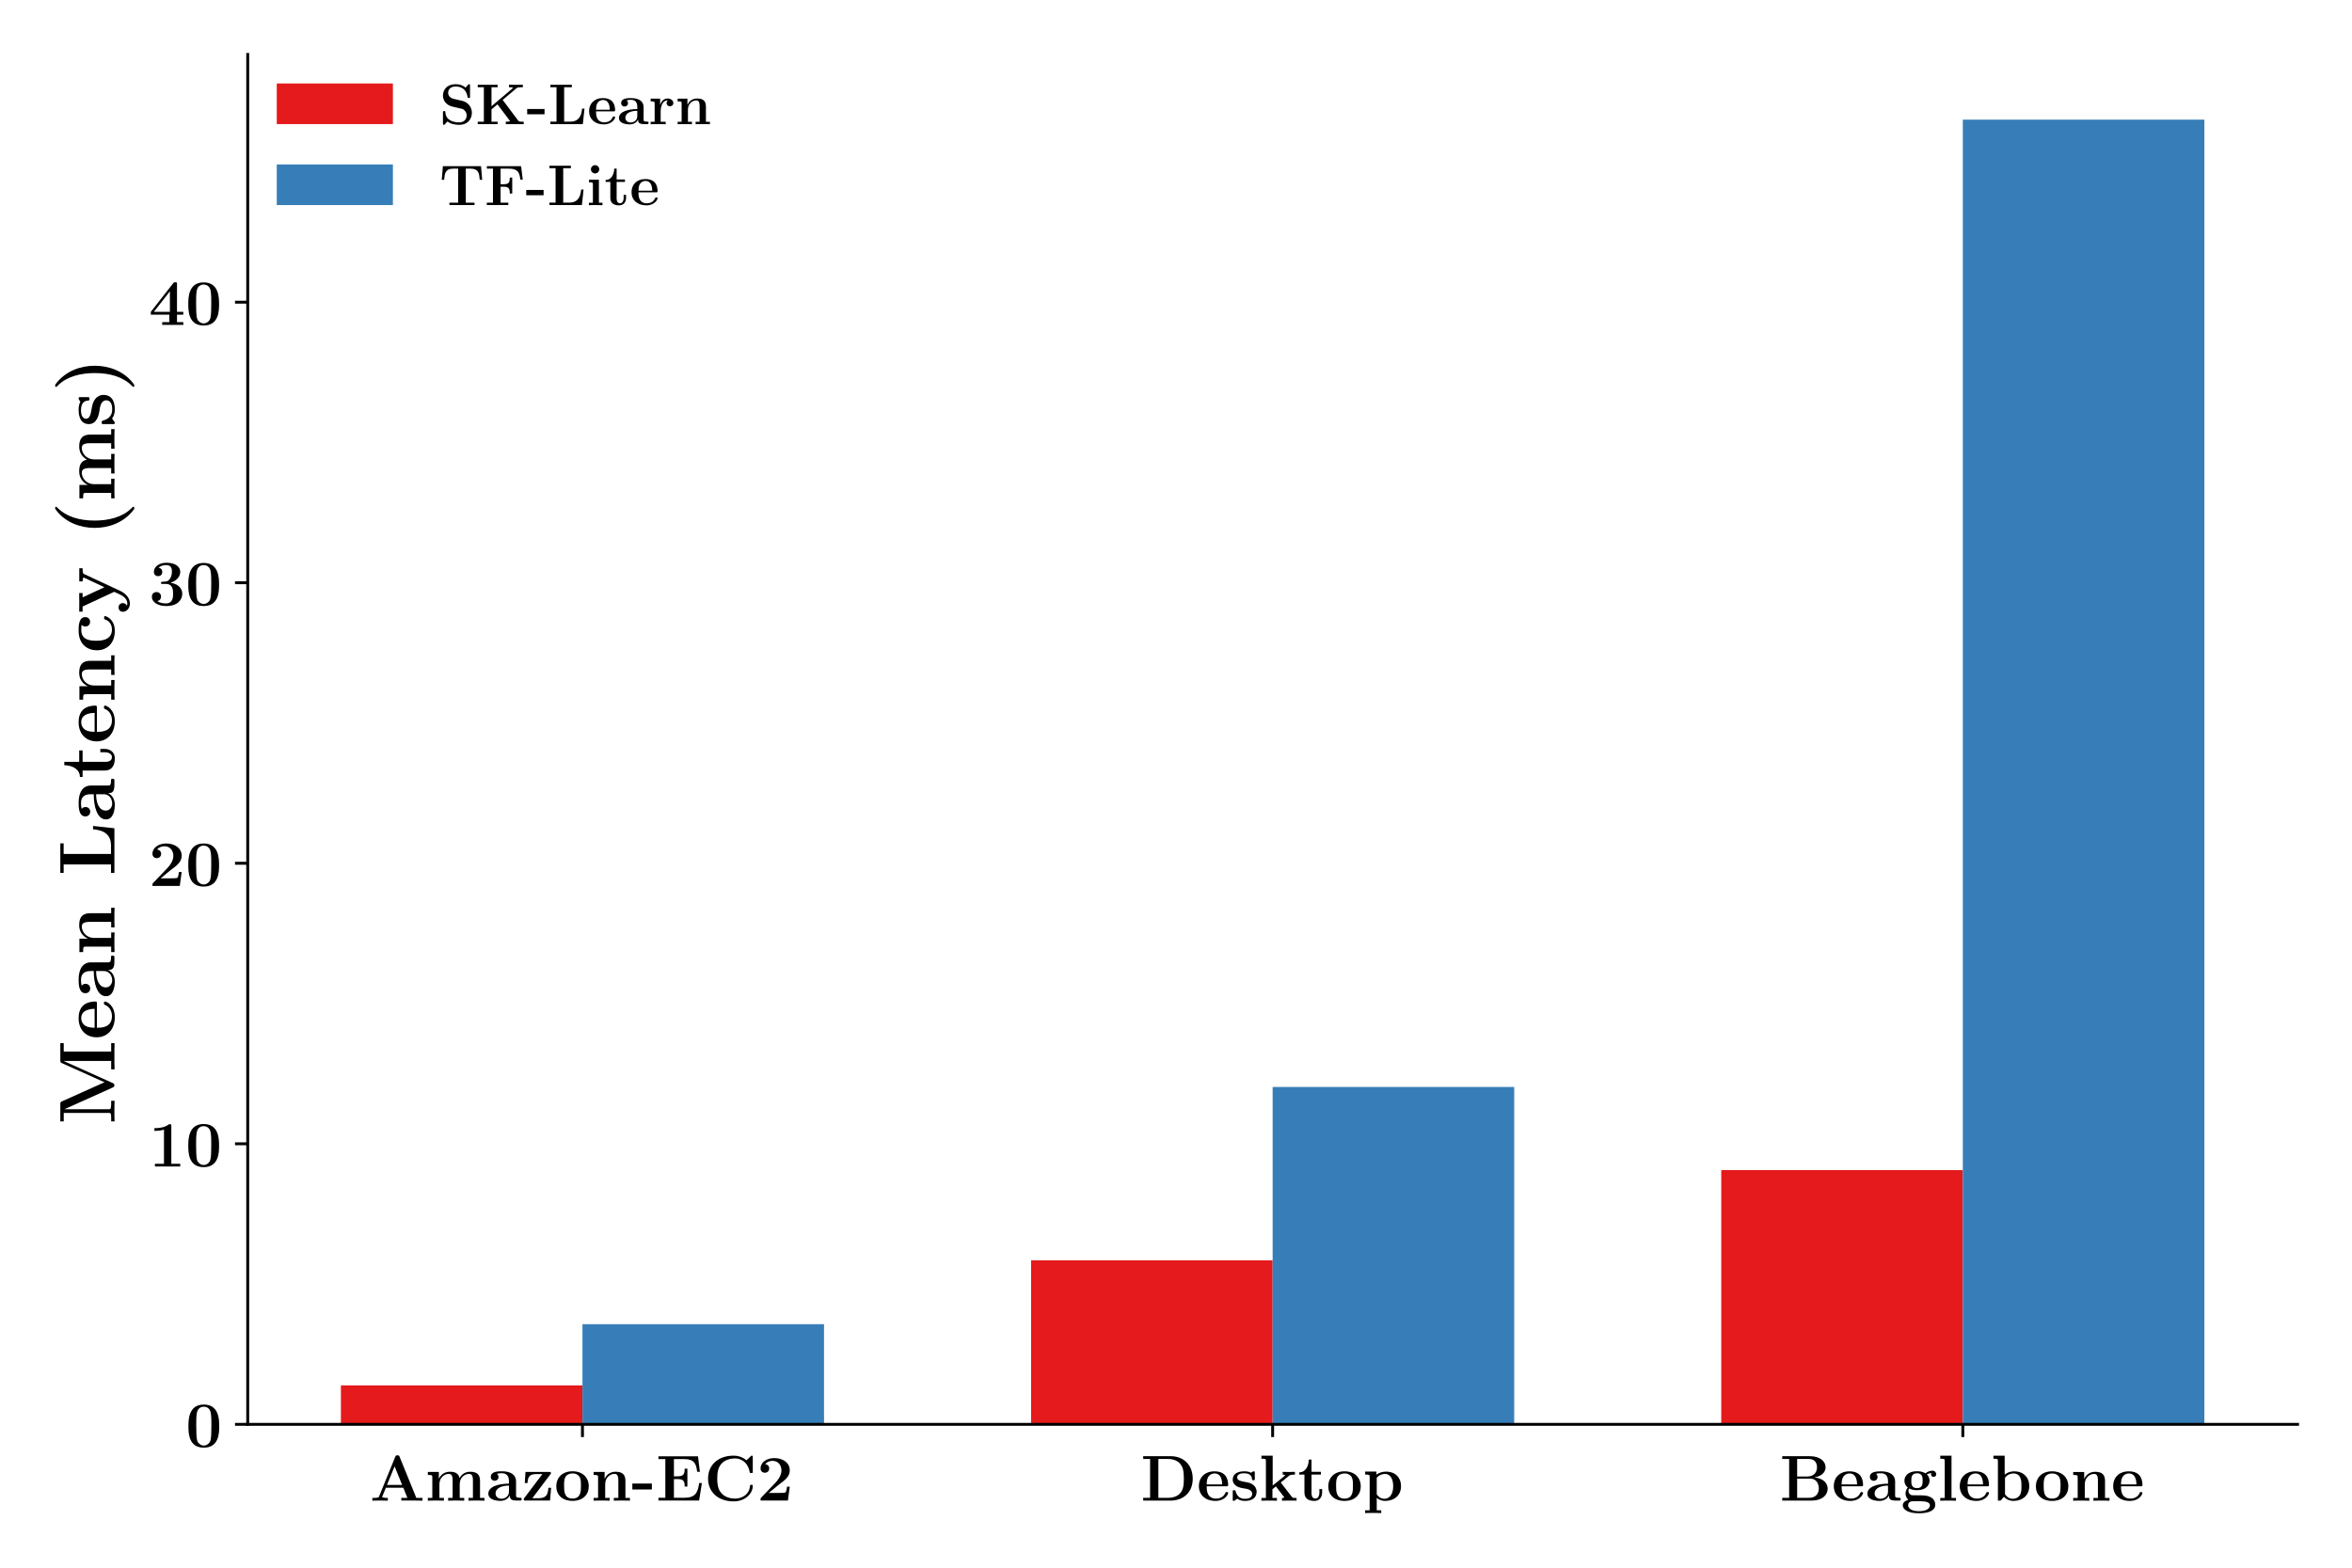 <?xml version="1.0" encoding="utf-8" standalone="no"?>
<!DOCTYPE svg PUBLIC "-//W3C//DTD SVG 1.1//EN"
  "http://www.w3.org/Graphics/SVG/1.1/DTD/svg11.dtd">
<!-- Created with matplotlib (https://matplotlib.org/) -->
<svg height="432pt" version="1.1" viewBox="0 0 648 432" width="648pt" xmlns="http://www.w3.org/2000/svg" xmlns:xlink="http://www.w3.org/1999/xlink">
 <defs>
  <style type="text/css">
*{stroke-linecap:butt;stroke-linejoin:round;}
  </style>
 </defs>
 <g id="figure_1">
  <g id="patch_1">
   <path d="M 0 432 
L 648 432 
L 648 0 
L 0 0 
z
" style="fill:none;"/>
  </g>
  <g id="axes_1">
   <g id="patch_2">
    <path d="M 68.25 392.499 
L 633 392.499 
L 633 15 
L 68.25 15 
z
" style="fill:none;"/>
   </g>
   <g id="patch_3">
    <path clip-path="url(#p02c8707dd8)" d="M 93.92 392.499 
L 160.473 392.499 
L 160.473 381.772 
L 93.92 381.772 
z
" style="fill:#e41a1c;"/>
   </g>
   <g id="patch_4">
    <path clip-path="url(#p02c8707dd8)" d="M 284.072 392.499 
L 350.625 392.499 
L 350.625 347.297 
L 284.072 347.297 
z
" style="fill:#e41a1c;"/>
   </g>
   <g id="patch_5">
    <path clip-path="url(#p02c8707dd8)" d="M 474.223 392.499 
L 540.777 392.499 
L 540.777 322.433 
L 474.223 322.433 
z
" style="fill:#e41a1c;"/>
   </g>
   <g id="patch_6">
    <path clip-path="url(#p02c8707dd8)" d="M 160.473 392.499 
L 227.027 392.499 
L 227.027 364.908 
L 160.473 364.908 
z
" style="fill:#377eb8;"/>
   </g>
   <g id="patch_7">
    <path clip-path="url(#p02c8707dd8)" d="M 350.625 392.499 
L 417.178 392.499 
L 417.178 299.534 
L 350.625 299.534 
z
" style="fill:#377eb8;"/>
   </g>
   <g id="patch_8">
    <path clip-path="url(#p02c8707dd8)" d="M 540.777 392.499 
L 607.33 392.499 
L 607.33 32.976 
L 540.777 32.976 
z
" style="fill:#377eb8;"/>
   </g>
   <g id="matplotlib.axis_1">
    <g id="xtick_1">
     <g id="line2d_1">
      <defs>
       <path d="M 0 0 
L 0 3.5 
" id="me85b1cc485" style="stroke:#000000;stroke-width:0.8;"/>
      </defs>
      <g>
       <use style="stroke:#000000;stroke-width:0.8;" x="160.473" xlink:href="#me85b1cc485" y="392.499"/>
      </g>
     </g>
     <g id="text_1">
      <!-- \textbf{\textbf{Amazon-EC2}} -->
      <defs>
       <path d="M 45.797 67.203 
C 45.094 69 44.906 69.5 42.5 69.5 
C 40 69.5 39.797 69 39.094 67.203 
L 14.297 6.453 
C 13.594 4.859 13.594 4.672 10.797 4.359 
C 8.297 4.062 7.906 4.062 5.703 4.062 
L 3.906 4.062 
L 3.906 -0.203 
C 6.5 0 12.5 0 15.406 0 
C 18.094 0 25.406 0 27.703 -0.203 
L 27.703 4.062 
C 25.5 4.062 21.703 4.062 18.906 5.172 
C 19.203 6.094 19.203 6.281 19.406 6.688 
L 24.703 19.719 
L 51.5 19.719 
L 57.797 4.062 
L 48.406 4.062 
L 48.406 0 
C 51.594 0 61.297 0 65.094 0 
C 68.297 0 78.5 0 81 -0.203 
L 81 4.062 
L 71.5 4.062 
z
M 38.094 52.609 
L 49.703 24 
L 26.406 24 
z
" id="CMBX12-65"/>
       <path d="M 84.406 30.062 
C 84.406 39.156 80.5 44.281 69.297 44.281 
C 59.203 44.281 54.5 37.609 52.906 34.469 
C 51.297 42.812 44.5 44.281 38.094 44.281 
C 28.5 44.281 23.297 38.203 21.203 33.484 
L 21.094 33.484 
L 21.094 44 
L 4.203 44 
L 4.203 39.328 
C 10.406 39.328 11.094 39.328 11.094 35.469 
L 11.094 4.062 
L 4.203 4.062 
L 4.203 -0.203 
C 6.5 0 13.703 0 16.5 0 
C 19.297 0 26.594 0 28.906 -0.203 
L 28.906 4.062 
L 22 4.062 
L 22 25.109 
C 22 35.875 30.094 41 36.406 41 
C 40.094 41 42.297 38.828 42.297 31.141 
L 42.297 4.062 
L 35.406 4.062 
L 35.406 -0.203 
C 37.703 0 44.906 0 47.703 0 
C 50.5 0 57.797 0 60.094 -0.203 
L 60.094 4.062 
L 53.203 4.062 
L 53.203 25.109 
C 53.203 35.875 61.297 41 67.594 41 
C 71.297 41 73.5 38.828 73.5 31.141 
L 73.5 4.062 
L 66.594 4.062 
L 66.594 -0.203 
C 68.906 0 76.094 0 78.906 0 
C 81.703 0 89 0 91.297 -0.203 
L 91.297 4.062 
L 84.406 4.062 
z
" id="CMBX12-109"/>
       <path d="M 46 29.656 
C 46 38.812 38.703 44.984 24.594 44.984 
C 19 44.984 7.203 44.984 7.203 36.469 
C 7.203 32.203 10.406 30.391 13.094 30.391 
C 16.094 30.391 19 32.484 19 36.297 
C 19 38.203 18.297 39.984 16.594 41.094 
C 19.906 42 22.297 42 24.203 42 
C 31 42 35.094 38.203 35.094 29.984 
L 35.094 25.984 
C 19.297 25.984 3.406 21.594 3.406 10.562 
C 3.406 1.484 15 -0.5 21.906 -0.5 
C 29.594 -0.5 34.5 3.641 36.5 7.969 
C 36.5 4.281 36.5 0 46.594 0 
L 51.703 0 
C 53.797 0 54.594 0 54.594 2.266 
C 54.594 4.266 53.703 4.266 52.297 4.266 
C 46 4.266 46 5.844 46 8.156 
z
M 35.094 13.781 
C 35.094 4.547 26.703 2.781 23.5 2.781 
C 18.594 2.781 14.5 6.094 14.5 10.719 
C 14.5 19.891 25.297 23 35.094 23 
z
" id="CMBX12-97"/>
       <path d="M 44 40.234 
C 44.906 41.312 44.906 41.516 44.906 42.109 
C 44.906 44 43.906 44 42 44 
L 5.797 44 
L 4.703 26.953 
L 8.906 26.953 
C 9.5 36.359 11.703 40.719 22.797 40.719 
L 31.797 40.719 
L 4 3.953 
C 3.094 2.875 3.094 2.688 3.094 1.984 
C 3.094 0 4 0 6 0 
L 43.5 0 
L 45.203 19.625 
L 41 19.625 
C 40.203 9.125 38 3.578 25.406 3.578 
L 16.297 3.578 
z
" id="CMBX12-122"/>
       <path d="M 53 21.797 
C 53 35.188 43.797 45 28.094 45 
C 11.797 45 3.094 34.688 3.094 21.797 
C 3.094 8.828 12.297 -0.5 28 -0.5 
C 44.297 -0.5 53 9.312 53 21.797 
z
M 28.094 3.078 
C 15.094 3.078 15.094 14.672 15.094 22.797 
C 15.094 27.453 15.094 32.406 17 35.984 
C 19.203 39.938 23.703 41.719 28 41.719 
C 33.703 41.719 37.297 39.047 39 36.281 
C 41 32.703 41 27.547 41 22.797 
C 41 14.562 41 3.078 28.094 3.078 
z
" id="CMBX12-111"/>
       <path d="M 53.094 30.062 
C 53.094 39.453 49 44.281 38 44.281 
C 30.797 44.281 24.594 40.859 21.203 33.484 
L 21.094 33.484 
L 21.094 44 
L 4.203 44 
L 4.203 39.328 
C 10.406 39.328 11.094 39.328 11.094 35.469 
L 11.094 4.062 
L 4.203 4.062 
L 4.203 -0.203 
C 6.5 0 13.703 0 16.5 0 
C 19.297 0 26.594 0 28.906 -0.203 
L 28.906 4.062 
L 22 4.062 
L 22 25.109 
C 22 35.766 30 41 36.406 41 
C 40.094 41 42.203 38.641 42.203 31.141 
L 42.203 4.062 
L 35.297 4.062 
L 35.297 -0.203 
C 37.594 0 44.797 0 47.594 0 
C 50.406 0 57.703 0 60 -0.203 
L 60 4.062 
L 53.094 4.062 
z
" id="CMBX12-110"/>
       <path d="M 31.203 17 
L 31.203 26.141 
L 1.203 26.141 
L 1.203 17 
z
" id="CMBX12-45"/>
       <path d="M 70.594 26.906 
L 66.406 26.906 
C 64.297 12.047 60.594 4.266 43.203 4.266 
L 27.594 4.266 
L 27.594 33 
L 33.5 33 
C 43.094 33 44.094 28.953 44.094 21.484 
L 48.297 21.484 
L 48.297 49 
L 44.094 49 
C 44.094 41.484 43.094 37.266 33.5 37.266 
L 27.594 37.266 
L 27.594 63.719 
L 43.203 63.719 
C 58.5 63.719 61.797 57.172 63.297 44.188 
L 67.5 44.188 
L 64.594 68 
L 3.797 68 
L 3.797 63.719 
L 14.406 63.719 
L 14.406 4.266 
L 3.797 4.266 
L 3.797 0 
L 66.297 0 
z
" id="CMBX12-69"/>
       <path d="M 74.906 66.438 
C 74.906 68.719 74.906 69.016 72.703 69.016 
L 65.203 61.859 
C 59.594 66.609 52.906 69 45.5 69 
C 21.594 69 6.203 54.641 6.203 33.859 
C 6.203 13.469 21.094 -1.266 45.594 -1.266 
C 63.406 -1.266 74.906 10.797 74.906 22.484 
C 74.906 24.172 74.297 24.172 72.797 24.172 
C 71.797 24.172 70.797 24.172 70.703 23.188 
C 69.797 8.156 56.906 3 47.906 3 
C 41.406 3 32.594 4.797 27 11.016 
C 23.5 14.781 20.297 20.203 20.297 33.859 
C 20.297 43.562 21.797 50.781 26.5 56.312 
C 32.906 63.734 42.906 64.734 47.703 64.734 
C 55.203 64.734 67.297 60.562 70.297 43.156 
C 70.5 42.266 71.406 42.266 72.594 42.266 
C 74.906 42.266 74.906 42.469 74.906 44.844 
z
" id="CMBX12-67"/>
       <path d="M 50.5 21.375 
L 46.297 21.375 
C 46 19.281 45.297 13.406 43.797 12.422 
C 43 11.719 35.203 11.719 33.703 11.719 
L 18.203 11.719 
C 22 14.906 31.094 22.469 32.594 23.578 
C 43.703 31.844 50.5 36.906 50.5 46.469 
C 50.5 58.203 39.797 65.281 26.594 65.281 
C 15.297 65.281 5.594 58.906 5.594 49.453 
C 5.594 44.172 9.906 42.688 12.203 42.688 
C 15.297 42.688 18.906 44.766 18.906 49.359 
C 18.906 53.547 15.797 55.625 12.703 56.031 
C 16.703 60.609 22 61 24.094 61 
C 33.297 61 37.703 53.547 37.703 46.375 
C 37.703 38.609 32.406 31.453 28.297 27.172 
L 6.594 4.578 
C 5.594 3.672 5.594 3.484 5.594 1.688 
L 5.594 0 
L 47.594 0 
z
" id="CMBX12-50"/>
      </defs>
      <g transform="translate(101.885 413.499)scale(0.18 -0.18)">
       <use transform="scale(0.996)" xlink:href="#CMBX12-65"/>
       <use transform="translate(84.636 0)scale(0.996)" xlink:href="#CMBX12-109"/>
       <use transform="translate(178.036 0)scale(0.996)" xlink:href="#CMBX12-97"/>
       <use transform="translate(232.519 0)scale(0.996)" xlink:href="#CMBX12-122"/>
       <use transform="translate(282.333 0)scale(0.996)" xlink:href="#CMBX12-111"/>
       <use transform="translate(338.372 0)scale(0.996)" xlink:href="#CMBX12-110"/>
       <use transform="translate(400.639 0)scale(0.996)" xlink:href="#CMBX12-45"/>
       <use transform="translate(437.999 0)scale(0.996)" xlink:href="#CMBX12-69"/>
       <use transform="translate(511.566 0)scale(0.996)" xlink:href="#CMBX12-67"/>
       <use transform="translate(592.512 0)scale(0.996)" xlink:href="#CMBX12-50"/>
      </g>
     </g>
    </g>
    <g id="xtick_2">
     <g id="line2d_2">
      <g>
       <use style="stroke:#000000;stroke-width:0.8;" x="350.625" xlink:href="#me85b1cc485" y="392.499"/>
      </g>
     </g>
     <g id="text_2">
      <!-- \textbf{\textbf{Desktop}} -->
      <defs>
       <path d="M 3.797 68.281 
L 3.797 64 
L 14.406 64 
L 14.406 4.266 
L 3.797 4.266 
L 3.797 0 
L 45.906 0 
C 65.094 0 79.906 12.234 79.906 33.547 
C 79.906 56.047 64.703 68.281 45.906 68.281 
z
M 27.094 4.266 
L 27.094 64 
L 42.094 64 
C 50.797 64 57.797 60.625 61.5 55.438 
C 64.406 51.359 66.297 46.484 66.297 33.641 
C 66.297 21.984 64.797 16.828 61.297 12.141 
C 57.797 7.547 51.094 4.266 42.094 4.266 
z
" id="CMBX12-68"/>
       <path d="M 45.203 22 
C 47.5 22 48.094 22 48.094 24.484 
C 48.094 27.469 47.406 34.891 42.797 39.562 
C 38.594 43.719 33 45 27.203 45 
C 11.594 45 3.094 34.891 3.094 22.406 
C 3.094 8.516 13.406 -0.5 28.5 -0.5 
C 43.594 -0.5 48.094 10 48.094 11.688 
C 48.094 13.172 46.594 13.172 46 13.172 
C 44.406 13.172 44.297 12.875 43.703 11.594 
C 41.094 5.156 34.5 3.078 29.703 3.078 
C 15.203 3.078 15.094 16.453 15.094 22 
z
M 15.094 24.891 
C 15.297 28.938 15.406 32.812 17.5 36.375 
C 19.406 39.547 22.906 41.719 27.203 41.719 
C 37.906 41.719 38.797 29.828 38.906 24.891 
z
" id="CMBX12-101"/>
       <path d="M 37.703 42.422 
C 37.703 44.312 37.703 45 36.203 45 
C 35.594 45 35.406 45 33.906 44.109 
C 33.5 43.812 32.406 43.109 31.906 42.812 
C 29.094 44.406 25.406 45 21.797 45 
C 18.797 45 3.797 45 3.797 32.125 
C 3.797 21.703 16.203 19.531 19.297 19.031 
C 22 18.547 25.297 17.938 25.703 17.938 
C 29.703 17.047 33.703 14.562 33.703 10.406 
C 33.703 2.781 24.594 2.781 22.5 2.781 
C 17.406 2.781 11.094 4.359 8.297 14 
C 7.703 15.984 7.594 15.984 5.906 15.984 
C 3.797 15.984 3.797 15.688 3.797 13.406 
L 3.797 2.062 
C 3.797 0.188 3.797 -0.5 5.297 -0.5 
C 6 -0.5 6.203 -0.5 8.203 1.094 
L 10.797 2.984 
C 15.297 -0.5 20.703 -0.5 22.5 -0.5 
C 28 -0.5 40.5 0.688 40.5 13.875 
C 40.5 18.625 37.906 21.906 35.906 23.688 
C 31.797 27.047 28.406 27.656 23 28.641 
C 16.594 29.734 10.594 30.828 10.594 35.578 
C 10.594 42.016 19.5 42.016 21.594 42.016 
C 32.703 42.016 33.297 35.078 33.5 32.609 
C 33.594 31.328 34.406 31.328 35.594 31.328 
C 37.703 31.328 37.703 31.625 37.703 33.906 
z
" id="CMBX12-115"/>
       <path d="M 33.203 27.812 
L 45.797 38.031 
C 47 39.031 48.094 39.938 55 39.938 
L 55 44.203 
C 52.406 44 50.406 44 46.703 44 
C 44.094 44 38.5 44 36.203 44.203 
L 36.203 39.938 
C 37.406 39.938 39.797 39.641 39.797 38.828 
C 39.797 38.422 39.203 38.031 39 37.828 
L 20.797 23.203 
L 20.797 69 
L 3.5 69 
L 3.5 64.328 
C 9.703 64.328 10.406 64.328 10.406 60.391 
L 10.406 4.062 
L 3.5 4.062 
L 3.5 -0.203 
C 5.797 0 12.703 0 15.406 0 
C 18.094 0 25 0 27.297 -0.203 
L 27.297 4.062 
L 20.406 4.062 
L 20.406 17.484 
C 22 18.703 23.5 19.984 25.703 21.797 
L 37.797 6.172 
C 38.5 5.375 38.5 5.172 38.5 5.078 
C 38.5 4.062 36.5 4.062 35.094 4.062 
L 35.094 -0.203 
C 37.5 0 44.094 0 46.797 0 
C 51.906 0 53.297 0 57.5 0 
L 57.5 4.062 
C 55.906 4.062 53.906 4.062 52.797 4.172 
C 51.406 4.469 51 4.766 49.906 6.172 
z
" id="CMBX12-107"/>
       <path d="M 21.094 40 
L 35.5 40 
L 35.5 44.266 
L 21.094 44.266 
L 21.094 63 
L 16.906 63 
C 16.797 53.203 12 43.375 2.094 43.375 
L 2.094 40 
L 10.203 40 
L 10.203 12.328 
C 10.203 1.781 18.406 -0.5 25.594 -0.5 
C 33 -0.5 37.406 5.078 37.406 12.422 
L 37.406 17.703 
L 33.203 17.703 
L 33.203 12.531 
C 33.203 5.953 30.203 3.078 27.094 3.078 
C 21.094 3.078 21.094 9.75 21.094 12.031 
z
" id="CMBX12-116"/>
       <path d="M 28.203 -14.922 
L 21.297 -14.922 
L 21.297 4.188 
C 23.797 2 28.203 -0.5 34.203 -0.5 
C 47.906 -0.5 58.594 7.703 58.594 22.141 
C 58.594 35.781 49.297 44.578 35.797 44.578 
C 29.906 44.578 24.797 42.781 20.797 39.906 
L 20.797 44.672 
L 3.5 44.672 
L 3.5 40 
C 9.703 40 10.406 40 10.406 36.094 
L 10.406 -14.922 
L 3.5 -14.922 
L 3.5 -19.188 
C 5.797 -19 13 -19 15.797 -19 
C 18.594 -19 25.906 -19 28.203 -19.188 
z
M 21.297 35.094 
C 25 39.531 30.297 41 34.203 41 
C 40.703 41 46.594 35.172 46.594 22.141 
C 46.594 7.812 39.406 2.781 33 2.781 
C 28.703 2.781 24.406 4.984 21.297 9.688 
z
" id="CMBX12-112"/>
      </defs>
      <g transform="translate(314.282 413.499)scale(0.18 -0.18)">
       <use transform="translate(0 -0.073)scale(0.996)" xlink:href="#CMBX12-68"/>
       <use transform="translate(85.905 -0.073)scale(0.996)" xlink:href="#CMBX12-101"/>
       <use transform="translate(137.044 -0.073)scale(0.996)" xlink:href="#CMBX12-115"/>
       <use transform="translate(181.253 -0.073)scale(0.996)" xlink:href="#CMBX12-107"/>
       <use transform="translate(240.407 -0.073)scale(0.996)" xlink:href="#CMBX12-116"/>
       <use transform="translate(283.993 -0.073)scale(0.996)" xlink:href="#CMBX12-111"/>
       <use transform="translate(340.033 -0.073)scale(0.996)" xlink:href="#CMBX12-112"/>
      </g>
     </g>
    </g>
    <g id="xtick_3">
     <g id="line2d_3">
      <g>
       <use style="stroke:#000000;stroke-width:0.8;" x="540.777" xlink:href="#me85b1cc485" y="392.499"/>
      </g>
     </g>
     <g id="text_3">
      <!-- \textbf{\textbf{Beaglebone}} -->
      <defs>
       <path d="M 3.906 68.281 
L 3.906 64 
L 14.5 64 
L 14.5 4.266 
L 3.906 4.266 
L 3.906 0 
L 49.094 0 
C 65.594 0 73.703 8.828 73.703 18.344 
C 73.703 27.781 65.406 34.625 53.297 35.516 
C 67.703 38.219 70.5 46.406 70.5 51.094 
C 70.5 60.281 62.094 68.281 46.094 68.281 
z
M 26.797 37 
L 26.797 64 
L 44.906 64 
C 55.203 64 57.297 56.203 57.297 51.188 
C 57.297 44.188 53.406 37 41.703 37 
z
M 26.797 4.266 
L 26.797 33.719 
L 46.703 33.719 
C 58.406 33.719 60.094 23 60.094 18.547 
C 60.094 12.297 56.703 4.266 45.203 4.266 
z
" id="CMBX12-66"/>
       <path d="M 13 18.578 
C 17.797 16 23.406 16 24.906 16 
C 38.703 16 44.203 23.656 44.203 30.625 
C 44.203 35.703 41.297 39.297 40.094 40.281 
C 43 41.812 45.406 42.188 47.094 42.391 
C 46.797 41.906 46.5 41.531 46.5 40.281 
C 46.5 38.281 47.906 36.469 50.5 36.469 
C 53.094 36.469 54.5 38.359 54.5 40.438 
C 54.5 42.828 52.703 46 48.5 46 
C 44.203 46 40.094 43.797 38 41.906 
C 33.906 44.281 30 45.172 24.906 45.172 
C 11.094 45.172 5.594 37.547 5.594 30.578 
C 5.594 27.5 6.594 23.453 10.797 20.078 
C 9.094 18.141 7.297 14.578 7.297 10.922 
C 7.297 6.562 9.594 2.812 11.703 1.188 
C 9.297 0.609 3.094 -1.641 3.094 -7.203 
C 3.094 -12.969 9.594 -19.5 28 -19.5 
C 44.594 -19.5 53 -14.219 53 -6.859 
C 53 1.781 47.203 4.609 44.703 5.781 
C 39.906 8.141 33.5 8.141 24.703 8.141 
C 22.203 8.141 17.797 8.141 17.297 8.234 
C 13 8.984 11.797 12.953 11.797 14.953 
C 11.797 15.781 11.906 17.297 13 18.578 
z
M 24.906 19.172 
C 16.203 19.172 16.203 26.016 16.203 30.578 
C 16.203 35.156 16.203 42 24.906 42 
C 33.594 42 33.594 35.156 33.594 30.578 
C 33.594 26.016 33.594 19.172 24.906 19.172 
z
M 30.5 -1 
C 37.797 -1 44.797 -2.266 44.797 -7.297 
C 44.797 -10.703 41.297 -16.328 28.094 -16.328 
C 14.906 -16.328 11.297 -10.891 11.297 -7.203 
C 11.297 -1 17.594 -1 19.094 -1 
z
" id="CMBX12-103"/>
       <path d="M 21.703 69 
L 4.406 69 
L 4.406 64.328 
C 10.594 64.328 11.297 64.328 11.297 60.406 
L 11.297 4.062 
L 4.406 4.062 
L 4.406 -0.203 
C 6.703 0 13.797 0 16.5 0 
C 19.203 0 26.297 0 28.594 -0.203 
L 28.594 4.062 
L 21.703 4.062 
z
" id="CMBX12-108"/>
       <path d="M 20.797 69 
L 3.5 69 
L 3.5 64.328 
C 9.703 64.328 10.406 64.328 10.406 60.422 
L 10.406 0 
L 14.594 0 
C 16.297 1.922 18 3.859 19.594 5.875 
C 24.703 0.594 30.203 -0.5 34.203 -0.5 
C 48 -0.5 58.594 7.875 58.594 22.359 
C 58.594 36.016 49.203 45 35.5 45 
C 29.594 45 24.906 43.109 20.797 39.922 
z
M 21.297 35.125 
C 24.797 39.922 30 41.719 34.203 41.719 
C 46.594 41.719 46.594 29.047 46.594 22.453 
C 46.594 17.953 46.594 12.266 44.203 8.562 
C 41.094 3.766 36.406 2.781 33.203 2.781 
C 26.406 2.781 22.703 7.562 21.297 9.766 
z
" id="CMBX12-98"/>
      </defs>
      <g transform="translate(490.329 413.499)scale(0.18 -0.18)">
       <use transform="translate(0 -0.073)scale(0.996)" xlink:href="#CMBX12-66"/>
       <use transform="translate(79.678 -0.073)scale(0.996)" xlink:href="#CMBX12-101"/>
       <use transform="translate(130.817 -0.073)scale(0.996)" xlink:href="#CMBX12-97"/>
       <use transform="translate(185.301 -0.073)scale(0.996)" xlink:href="#CMBX12-103"/>
       <use transform="translate(241.34 -0.073)scale(0.996)" xlink:href="#CMBX12-108"/>
       <use transform="translate(272.474 -0.073)scale(0.996)" xlink:href="#CMBX12-101"/>
       <use transform="translate(323.613 -0.073)scale(0.996)" xlink:href="#CMBX12-98"/>
       <use transform="translate(388.993 -0.073)scale(0.996)" xlink:href="#CMBX12-111"/>
       <use transform="translate(445.033 -0.073)scale(0.996)" xlink:href="#CMBX12-110"/>
       <use transform="translate(507.299 -0.073)scale(0.996)" xlink:href="#CMBX12-101"/>
      </g>
     </g>
    </g>
    <g id="text_4">
     <!-- \textbf{} -->
     <g transform="translate(350.625 436.278)scale(0.22 -0.22)"/>
    </g>
   </g>
   <g id="matplotlib.axis_2">
    <g id="ytick_1">
     <g id="line2d_4">
      <defs>
       <path d="M 0 0 
L -3.5 0 
" id="m7452c25e71" style="stroke:#000000;stroke-width:0.8;"/>
      </defs>
      <g>
       <use style="stroke:#000000;stroke-width:0.8;" x="68.25" xlink:href="#m7452c25e71" y="392.499"/>
      </g>
     </g>
     <g id="text_5">
      <!-- $0$ -->
      <defs>
       <path d="M 51.703 31.844 
C 51.703 41.375 51.703 65.281 28.094 65.281 
C 4.406 65.281 4.406 41.469 4.406 31.844 
C 4.406 22.312 4.406 -1 28 -1 
C 51.594 -1 51.703 22.016 51.703 31.844 
z
M 28.094 2.281 
C 24.906 2.281 22.5 3.562 20.5 5.656 
C 18 8.141 16.406 9.703 16.406 33.031 
C 16.406 39.984 16.406 46.312 17.203 51.484 
C 18.594 61.312 25.797 62 28 62 
C 31.203 62 37.406 60.516 38.797 52.188 
C 39.703 47.109 39.703 39.078 39.703 33.031 
C 39.703 9.609 38.203 8.234 35.203 5.25 
C 33.203 3.266 30.5 2.281 28.094 2.281 
z
" id="CMBX12-48"/>
      </defs>
      <g transform="translate(51.125 398.749)scale(0.18 -0.18)">
       <use transform="scale(0.996)" xlink:href="#CMBX12-48"/>
      </g>
     </g>
    </g>
    <g id="ytick_2">
     <g id="line2d_5">
      <g>
       <use style="stroke:#000000;stroke-width:0.8;" x="68.25" xlink:href="#m7452c25e71" y="315.192"/>
      </g>
     </g>
     <g id="text_6">
      <!-- $10$ -->
      <defs>
       <path d="M 34.594 62.109 
C 34.594 65 34.406 65 31.203 65 
C 23.797 59 12.703 59 10.5 59 
L 8.594 59 
L 8.594 54.734 
L 10.5 54.734 
C 14 54.734 19.297 55.328 23.297 56.625 
L 23.297 4.172 
L 9.406 4.172 
L 9.406 0 
C 13.594 0 24.094 0 28.797 0 
C 33.5 0 44.094 0 48.297 0 
L 48.297 4.172 
L 34.594 4.172 
z
" id="CMBX12-49"/>
      </defs>
      <g transform="translate(41 321.442)scale(0.18 -0.18)">
       <use transform="scale(0.996)" xlink:href="#CMBX12-49"/>
       <use transform="translate(56.04 0)scale(0.996)" xlink:href="#CMBX12-48"/>
      </g>
     </g>
    </g>
    <g id="ytick_3">
     <g id="line2d_6">
      <g>
       <use style="stroke:#000000;stroke-width:0.8;" x="68.25" xlink:href="#m7452c25e71" y="237.885"/>
      </g>
     </g>
     <g id="text_7">
      <!-- $20$ -->
      <g transform="translate(41 244.135)scale(0.18 -0.18)">
       <use transform="scale(0.996)" xlink:href="#CMBX12-50"/>
       <use transform="translate(56.04 0)scale(0.996)" xlink:href="#CMBX12-48"/>
      </g>
     </g>
    </g>
    <g id="ytick_4">
     <g id="line2d_7">
      <g>
       <use style="stroke:#000000;stroke-width:0.8;" x="68.25" xlink:href="#m7452c25e71" y="160.578"/>
      </g>
     </g>
     <g id="text_8">
      <!-- $30$ -->
      <defs>
       <path d="M 26.094 33 
C 37.297 33 37.297 22.719 37.297 17.984 
C 37.297 13.531 37.297 3.062 26.5 3.062 
C 24.406 3.062 17.797 3.062 13 6.625 
C 17.297 7.516 18.797 10.594 18.797 13.562 
C 18.797 17.625 15.906 20.5 11.797 20.5 
C 7.594 20.5 4.703 17.625 4.703 13.469 
C 4.703 4.344 14.703 -1 27 -1 
C 43.5 -1 51.406 8.016 51.406 17.922 
C 51.406 22.797 48.906 32.203 33.406 34.875 
C 42.203 37.594 48.297 43.812 48.297 51.719 
C 48.297 59.25 41.094 65.578 27.203 65.578 
C 16 65.578 7.797 59.656 7.797 51.531 
C 7.797 46.516 11.703 44.906 14.297 44.906 
C 17.203 44.906 20.703 46.812 20.703 51.438 
C 20.703 53.766 19.703 57.172 15 57.875 
C 19.203 62 26 62 26.594 62 
C 35.5 62 35.5 55.031 35.5 52.016 
C 35.5 48.984 35.094 44.328 31.906 40.203 
C 29.297 36.75 26.703 36.562 22.906 36.562 
C 21.703 36.266 19.703 36.266 19.297 36.078 
C 18.703 35.781 18.703 35.078 18.703 34.688 
C 18.703 33 19.297 33 21.297 33 
z
" id="CMBX12-51"/>
      </defs>
      <g transform="translate(41 166.828)scale(0.18 -0.18)">
       <use transform="scale(0.996)" xlink:href="#CMBX12-51"/>
       <use transform="translate(56.04 0)scale(0.996)" xlink:href="#CMBX12-48"/>
      </g>
     </g>
    </g>
    <g id="ytick_5">
     <g id="line2d_8">
      <g>
       <use style="stroke:#000000;stroke-width:0.8;" x="68.25" xlink:href="#m7452c25e71" y="83.271"/>
      </g>
     </g>
     <g id="text_9">
      <!-- $40$ -->
      <defs>
       <path d="M 43.297 15.719 
L 53 15.719 
L 53 20 
L 43.297 20 
L 43.297 62.609 
C 43.297 65.094 43.203 65.5 40.703 65.5 
C 38.906 65.5 38.703 65.5 37.5 64 
L 3.094 20 
L 3.094 15.719 
L 31.5 15.719 
L 31.5 4.172 
L 20.594 4.172 
L 20.594 0 
C 23.5 0 33.406 0 37 0 
C 40.406 0 50.297 0 53 -0.094 
L 53 4.172 
L 43.297 4.172 
z
M 32.406 51.594 
L 32.406 20 
L 7.703 20 
z
" id="CMBX12-52"/>
      </defs>
      <g transform="translate(41 89.521)scale(0.18 -0.18)">
       <use transform="scale(0.996)" xlink:href="#CMBX12-52"/>
       <use transform="translate(56.04 0)scale(0.996)" xlink:href="#CMBX12-48"/>
      </g>
     </g>
    </g>
    <g id="text_10">
     <!-- \textbf{Mean Latency (ms)} -->
     <defs>
      <path d="M 53.297 12.453 
L 29.297 65.906 
C 28.406 68 27.5 68 25.406 68 
L 4.094 68 
L 4.094 63.719 
L 14.703 63.719 
L 14.703 6.938 
C 14.703 4.75 14.594 4.656 12 4.25 
C 10.203 4.062 8.203 4.062 6.406 4.062 
L 4.094 4.062 
L 4.094 -0.203 
C 6.406 0 14.203 0 17 0 
C 19.797 0 27.703 0 30 -0.203 
L 30 4.062 
L 27.703 4.062 
C 25 4.062 24.797 4.062 22.406 4.359 
C 19.5 4.766 19.406 4.859 19.406 7.047 
L 19.406 62.531 
L 19.5 62.531 
L 46.703 2.094 
C 47.203 1 47.797 0 49.5 0 
C 51.203 0 51.797 1 52.297 2.094 
L 80 63.719 
L 80.094 63.719 
L 80.094 4.062 
L 69.5 4.062 
L 69.5 -0.203 
C 72.203 0 82.594 0 86 0 
C 89.406 0 99.797 0 102.5 -0.203 
L 102.5 4.062 
L 91.906 4.062 
L 91.906 63.719 
L 102.5 63.719 
L 102.5 68 
L 81.203 68 
C 79.094 68 78.203 68 77.297 65.906 
z
" id="CMBX12-77"/>
      <path d="M 62.797 26.812 
L 58.594 26.812 
C 57.906 19.953 56.297 4.266 38.297 4.266 
L 27.594 4.266 
L 27.594 63.828 
L 40.906 63.828 
L 40.906 68 
C 36 68 27.094 68 21.797 68 
C 18.094 68 6.703 68 3.797 68 
L 3.797 63.828 
L 14.406 63.828 
L 14.406 4.266 
L 3.797 4.266 
L 3.797 0 
L 59.906 0 
z
" id="CMBX12-76"/>
      <path d="M 46.797 11.766 
C 46.797 12.953 45.703 12.953 44.703 12.953 
C 43.094 12.953 43 12.859 42.5 11.672 
C 41.797 9.766 39.094 3.078 29.906 3.078 
C 15.797 3.078 15.797 18.219 15.797 22.703 
C 15.797 28.578 15.906 41.625 29 41.625 
C 29.703 41.625 35.594 41.625 35.594 41.125 
C 35.594 41 35.5 40.906 35.297 40.812 
C 35 40.516 33.703 39 33.703 36.469 
C 33.703 32.25 37.094 30.531 39.594 30.531 
C 41.703 30.531 45.5 31.859 45.5 36.656 
C 45.5 45 34 45 28.594 45 
C 10.797 45 3.797 33.516 3.797 22.094 
C 3.797 8.625 13.297 -0.5 28 -0.5 
C 43.703 -0.5 46.797 11.062 46.797 11.766 
z
" id="CMBX12-99"/>
      <path d="M 49.5 37.828 
C 50.094 39.203 50.5 40 56.906 40 
L 56.906 44.172 
C 53.5 44.172 53.094 44.172 49 44.172 
C 46.297 44.172 46.094 44.172 40.406 44.172 
L 40.406 40 
C 40.5 40 45.203 40 45.203 38.719 
C 45.203 38.422 44.906 37.828 44.797 37.531 
L 33.094 12.578 
L 20.297 40 
L 25.797 40 
L 25.797 44.266 
C 23.406 44.172 16.594 44.172 13.797 44.172 
C 10.906 44.172 5 44.172 2.406 44.266 
L 2.406 40 
L 8.797 40 
L 27.297 0.312 
C 26.797 -0.875 25.406 -3.75 24.906 -4.938 
C 22.797 -9.391 19.594 -16.219 12.594 -16.219 
C 12.203 -16.219 11 -16.219 9.906 -15.625 
C 10.094 -15.516 13.094 -14.328 13.094 -10.562 
C 13.094 -7.312 10.703 -5.234 7.703 -5.234 
C 4.594 -5.234 2.203 -7.328 2.203 -10.688 
C 2.203 -15.344 6.594 -19.5 12.594 -19.5 
C 20.797 -19.5 26.203 -12.172 28.203 -7.812 
z
" id="CMBX12-121"/>
      <path d="M 37.406 -23.812 
C 37.406 -23.406 37.406 -23.203 35.5 -21.422 
C 24.297 -10.297 20 7.203 20 24.688 
C 20 44.281 24.906 60.391 36.094 71.609 
C 37.297 72.797 37.406 72.906 37.406 73.297 
C 37.406 74.5 36.203 74.5 35.703 74.5 
C 34.797 74.5 34.594 74.5 32 72.406 
C 17.594 60.984 10.797 42.688 10.797 24.812 
C 10.797 6.516 17.703 -11.281 31.906 -22.812 
C 34.5 -25 34.703 -25 35.703 -25 
C 36.203 -25 37.406 -25 37.406 -23.812 
z
" id="CMBX12-40"/>
      <path d="M 32.797 24.703 
C 32.797 42.984 25.906 60.781 11.703 72.312 
C 9.094 74.5 8.906 74.5 7.906 74.5 
C 7.406 74.5 6.203 74.5 6.203 73.312 
C 6.203 72.922 6.203 72.719 8.094 70.938 
C 19.297 59.797 23.594 42.312 23.594 24.812 
C 23.594 5.219 18.703 -10.875 7.5 -22.109 
C 6.297 -23.312 6.203 -23.406 6.203 -23.812 
C 6.203 -25 7.406 -25 7.906 -25 
C 8.797 -25 9 -25 11.594 -22.906 
C 26 -11.484 32.797 6.812 32.797 24.703 
z
" id="CMBX12-41"/>
     </defs>
     <g transform="translate(31.5 309.91)rotate(-90)scale(0.22 -0.22)">
      <use transform="translate(0 -0.093)scale(0.996)" xlink:href="#CMBX12-77"/>
      <use transform="translate(106.314 -0.093)scale(0.996)" xlink:href="#CMBX12-101"/>
      <use transform="translate(157.454 -0.093)scale(0.996)" xlink:href="#CMBX12-97"/>
      <use transform="translate(211.937 -0.093)scale(0.996)" xlink:href="#CMBX12-110"/>
      <use transform="translate(311.563 -0.093)scale(0.996)" xlink:href="#CMBX12-76"/>
      <use transform="translate(378.903 -0.093)scale(0.996)" xlink:href="#CMBX12-97"/>
      <use transform="translate(433.387 -0.093)scale(0.996)" xlink:href="#CMBX12-116"/>
      <use transform="translate(476.973 -0.093)scale(0.996)" xlink:href="#CMBX12-101"/>
      <use transform="translate(528.112 -0.093)scale(0.996)" xlink:href="#CMBX12-110"/>
      <use transform="translate(590.379 -0.093)scale(0.996)" xlink:href="#CMBX12-99"/>
      <use transform="translate(640.192 -0.093)scale(0.996)" xlink:href="#CMBX12-121"/>
      <use transform="translate(736.705 -0.093)scale(0.996)" xlink:href="#CMBX12-40"/>
      <use transform="translate(780.292 -0.093)scale(0.996)" xlink:href="#CMBX12-109"/>
      <use transform="translate(873.691 -0.093)scale(0.996)" xlink:href="#CMBX12-115"/>
      <use transform="translate(917.901 -0.093)scale(0.996)" xlink:href="#CMBX12-41"/>
     </g>
    </g>
   </g>
   <g id="patch_9">
    <path d="M 68.25 392.499 
L 68.25 15 
" style="fill:none;stroke:#000000;stroke-linecap:square;stroke-linejoin:miter;stroke-width:0.8;"/>
   </g>
   <g id="patch_10">
    <path d="M 633 392.499 
L 633 15 
" style="fill:none;"/>
   </g>
   <g id="patch_11">
    <path d="M 68.25 392.499 
L 633 392.499 
" style="fill:none;stroke:#000000;stroke-linecap:square;stroke-linejoin:miter;stroke-width:0.8;"/>
   </g>
   <g id="patch_12">
    <path d="M 68.25 15 
L 633 15 
" style="fill:none;"/>
   </g>
   <g id="legend_1">
    <g id="patch_13">
     <path d="M 73.05 66.022 
L 199.472 66.022 
Q 202.672 66.022 202.672 62.822 
L 202.672 19.8 
Q 202.672 16.6 199.472 16.6 
L 73.05 16.6 
Q 69.85 16.6 69.85 19.8 
L 69.85 62.822 
Q 69.85 66.022 73.05 66.022 
z
" style="fill:none;opacity:0;"/>
    </g>
    <g id="patch_14">
     <path d="M 76.25 34.2 
L 108.25 34.2 
L 108.25 23 
L 76.25 23 
z
" style="fill:#e41a1c;"/>
    </g>
    <g id="text_11">
     <!-- \textbf{\textbf{SK-Learn}} -->
     <defs>
      <path d="M 25.406 43.469 
C 15.5 45.625 15.203 52.75 15.203 54.141 
C 15.203 59.172 18.5 65.031 28.203 65.031 
C 37.906 65.031 46.594 60.359 48.703 47.344 
C 49 45.25 49 45.25 50.906 45.25 
C 53 45.25 53 45.547 53 47.812 
L 53 66.438 
C 53 68.312 53 69.016 51.5 69.016 
C 50.797 69.016 50.5 68.922 49.594 67.922 
L 45.297 63.047 
C 42.797 65.141 37.797 69 28.094 69 
C 13.797 69 6.203 60.094 6.203 49.312 
C 6.203 42.688 9.797 38.031 11.203 36.641 
C 16.406 31.5 19.203 30.906 29.594 28.625 
C 39.594 26.453 40.797 26.25 43 24.188 
C 44.297 22.891 47.203 20.125 47.203 15.078 
C 47.203 10.812 45.094 3 33.906 3 
C 25.094 3 11.203 5.969 10.406 20.422 
C 10.297 22.203 10.297 22.5 8.297 22.5 
C 6.203 22.5 6.203 22.203 6.203 19.922 
L 6.203 1.297 
C 6.203 -0.594 6.203 -1.281 7.703 -1.281 
C 8.406 -1.281 8.5 -1.188 9.5 -0.297 
C 10.594 0.797 11.5 2.094 14 4.578 
C 19.797 0.016 28 -1.266 34 -1.266 
C 49.594 -1.266 56.203 9.219 56.203 19.719 
C 56.203 29 50 37.906 39.094 40.375 
z
" id="CMBX12-83"/>
      <path d="M 46.906 41.859 
L 70.703 61.938 
C 72 63.031 72.906 63.828 81.797 63.828 
L 81.797 68 
C 75.797 68 75.594 68 71.094 68 
C 68.094 68 60.297 68 57.797 68.109 
L 57.797 63.828 
C 60 63.828 62.406 63.828 65 62.734 
L 65 62.641 
L 27.594 30.922 
L 27.594 63.828 
L 38.203 63.828 
L 38.203 68 
C 35.297 68 24.594 68 21 68 
C 17.406 68 6.703 68 3.797 68 
L 3.797 63.828 
L 14.406 63.828 
L 14.406 4.172 
L 3.797 4.172 
L 3.797 0 
C 6.703 0 17.406 0 21 0 
C 24.594 0 35.297 0 38.203 0 
L 38.203 4.172 
L 27.594 4.172 
L 27.594 25.453 
L 37.906 34.203 
L 58.797 6.469 
C 59 6.172 59.406 5.672 59.406 5.266 
C 59.406 4.172 54.5 4.172 52.297 4.172 
L 52.297 0 
C 55.5 0 64.797 0 68.594 0 
C 71.594 0 81 0 83.297 -0.094 
L 83.297 4.172 
L 80.594 4.172 
C 75.203 4.172 74.797 4.672 73.797 6.062 
z
" id="CMBX12-75"/>
      <path d="M 20.797 22.047 
C 20.797 25.297 21.5 41 33.203 41 
C 31.797 39.922 31.094 38.25 31.094 36.5 
C 31.094 32.484 34.406 30.812 36.906 30.812 
C 39.406 30.812 42.703 32.484 42.703 36.516 
C 42.703 41.531 37.5 44.281 32.703 44.281 
C 24.797 44.281 21.406 37.516 20 33.391 
L 19.906 33.391 
L 19.906 44 
L 3.5 44 
L 3.5 39.328 
C 9.703 39.328 10.406 39.328 10.406 35.469 
L 10.406 4.062 
L 3.5 4.062 
L 3.5 -0.203 
C 5.797 0 13.297 0 16.094 0 
C 19 0 27.094 0 29.5 -0.203 
L 29.5 4.062 
L 20.797 4.062 
z
" id="CMBX12-114"/>
     </defs>
     <g transform="translate(121.05 34.2)scale(0.16 -0.16)">
      <use transform="scale(0.996)" xlink:href="#CMBX12-83"/>
      <use transform="translate(62.267 0)scale(0.996)" xlink:href="#CMBX12-75"/>
      <use transform="translate(150.016 0)scale(0.996)" xlink:href="#CMBX12-45"/>
      <use transform="translate(187.376 0)scale(0.996)" xlink:href="#CMBX12-76"/>
      <use transform="translate(254.716 0)scale(0.996)" xlink:href="#CMBX12-101"/>
      <use transform="translate(305.855 0)scale(0.996)" xlink:href="#CMBX12-97"/>
      <use transform="translate(360.339 0)scale(0.996)" xlink:href="#CMBX12-114"/>
      <use transform="translate(406.116 0)scale(0.996)" xlink:href="#CMBX12-110"/>
     </g>
    </g>
    <g id="patch_15">
     <path d="M 76.25 56.511 
L 108.25 56.511 
L 108.25 45.311 
L 76.25 45.311 
z
" style="fill:#377eb8;"/>
    </g>
    <g id="text_12">
     <!-- \textbf{\textbf{TF-Lite}} -->
     <defs>
      <path d="M 72 67.266 
L 6.094 67.266 
L 4.094 43.703 
L 8.297 43.703 
C 9.203 54.547 10 63 24.406 63 
L 32.5 63 
L 32.5 4.172 
L 17.406 4.172 
L 17.406 0 
C 25.406 0 35.703 0 39.094 0 
C 45.203 0 52.797 0 60.797 0 
L 60.797 4.172 
L 45.703 4.172 
L 45.703 63 
L 53.703 63 
C 68.094 63 68.906 54.641 69.797 43.703 
L 74 43.703 
z
" id="CMBX12-84"/>
      <path d="M 63 67.281 
L 3.797 67.281 
L 3.797 63 
L 14.406 63 
L 14.406 4.172 
L 3.797 4.172 
L 3.797 0 
C 6.703 0 18.094 0 21.797 0 
C 27.094 0 36 0 40.906 0 
L 40.906 4.172 
L 27.594 4.172 
L 27.594 31.719 
L 33.094 31.719 
C 42.703 31.719 43.5 27.312 43.5 20 
L 47.703 20 
L 47.703 47.531 
L 43.5 47.531 
C 43.5 40.328 42.703 36 33.094 36 
L 27.594 36 
L 27.594 63 
L 41.906 63 
C 57.797 63 60.297 55.875 61.703 44.078 
L 65.906 44.078 
z
" id="CMBX12-70"/>
      <path d="M 22.297 61.844 
C 22.297 65.922 19 69 15.094 69 
C 11 69 7.906 65.625 7.906 61.844 
C 7.906 58.062 11 54.688 15.094 54.688 
C 19 54.688 22.297 57.766 22.297 61.844 
z
M 4.703 44 
L 4.703 39.328 
C 10.594 39.328 11.297 39.328 11.297 35.469 
L 11.297 4.062 
L 4.406 4.062 
L 4.406 -0.203 
C 6.703 0 13.594 0 16.297 0 
C 19.094 0 25.5 0 27.906 -0.203 
L 27.906 4.062 
L 21.703 4.062 
L 21.703 44 
z
" id="CMBX12-105"/>
     </defs>
     <g transform="translate(121.05 56.511)scale(0.16 -0.16)">
      <use transform="scale(0.996)" xlink:href="#CMBX12-84"/>
      <use transform="translate(77.948 0)scale(0.996)" xlink:href="#CMBX12-70"/>
      <use transform="translate(148.402 0)scale(0.996)" xlink:href="#CMBX12-45"/>
      <use transform="translate(185.762 0)scale(0.996)" xlink:href="#CMBX12-76"/>
      <use transform="translate(253.102 0)scale(0.996)" xlink:href="#CMBX12-105"/>
      <use transform="translate(284.235 0)scale(0.996)" xlink:href="#CMBX12-116"/>
      <use transform="translate(327.822 0)scale(0.996)" xlink:href="#CMBX12-101"/>
     </g>
    </g>
   </g>
  </g>
 </g>
 <defs>
  <clipPath id="p02c8707dd8">
   <rect height="377.499" width="564.75" x="68.25" y="15"/>
  </clipPath>
 </defs>
</svg>
